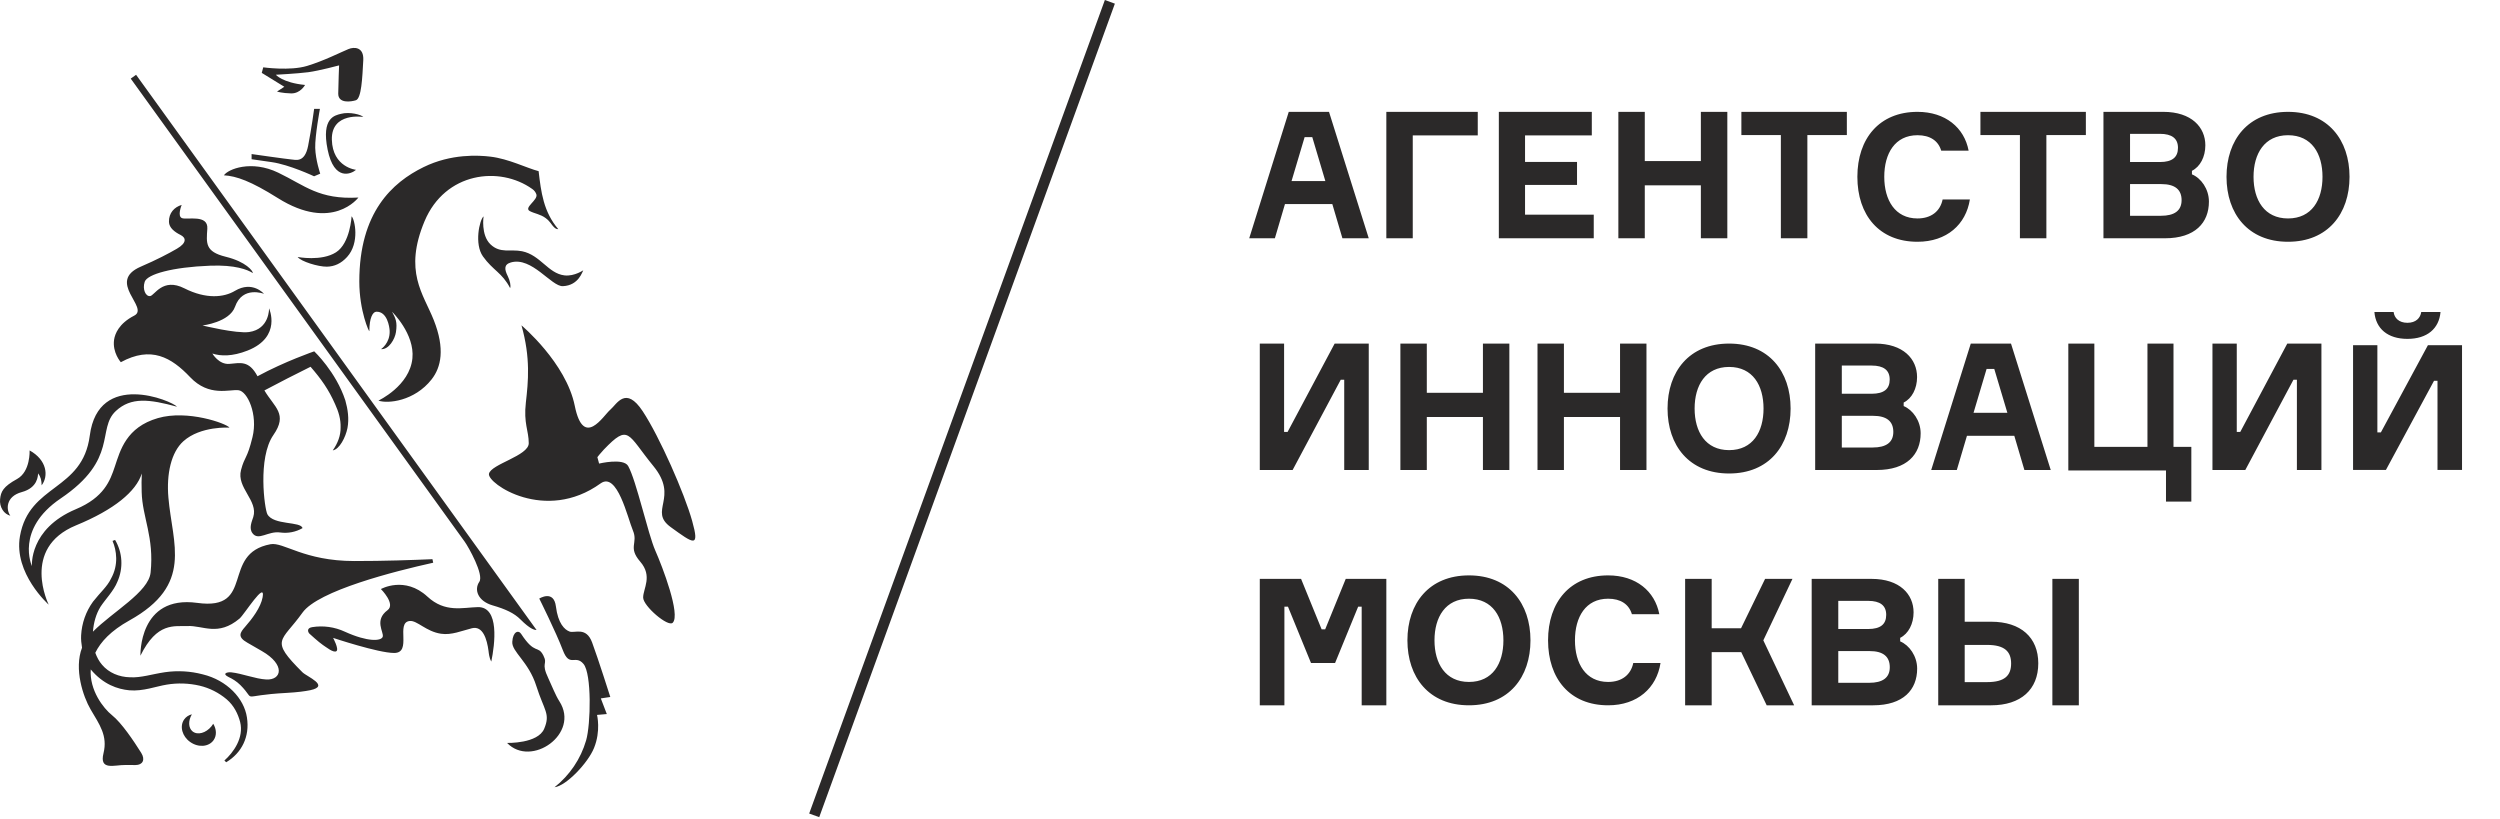 <svg width="58" height="19" viewBox="0 0 58 19" fill="none" xmlns="http://www.w3.org/2000/svg">
<path fill-rule="evenodd" clip-rule="evenodd" d="M29.964 4.2H30.748L30.445 3.182H30.267L29.964 4.2ZM30.91 4.735H29.811L29.577 5.528H28.982L29.899 2.595H30.833L31.755 5.528H31.144L30.91 4.735ZM32.776 3.141V5.528H32.163V2.595H34.284V3.141H32.776ZM36.975 4.981V5.528H34.773V2.595H36.93V3.141H35.381V3.757H36.587V4.291H35.381V4.981H36.975ZM40.074 2.595V5.528H39.46V4.299H38.159V5.528H37.546V2.595H38.159V3.737H39.46V2.595H40.074ZM42.847 3.134H41.931V5.528H41.316V3.134H40.4V2.595H42.847V3.134ZM45.701 4.628C45.611 5.206 45.167 5.609 44.486 5.609C43.596 5.609 43.091 4.99 43.091 4.102C43.091 3.214 43.601 2.595 44.486 2.595C45.134 2.595 45.571 2.962 45.672 3.495H45.036C44.967 3.263 44.775 3.137 44.486 3.137C43.964 3.137 43.715 3.56 43.715 4.102C43.715 4.64 43.964 5.068 44.486 5.068C44.8 5.068 45.012 4.905 45.069 4.627L45.701 4.628ZM48.392 3.134H47.476V5.528H46.862V3.134H45.946V2.595H48.392V3.134ZM50.613 4.644C50.613 4.398 50.459 4.271 50.144 4.271H49.417V5.006H50.135C50.443 5.006 50.613 4.89 50.613 4.644ZM50.529 3.429C50.529 3.212 50.388 3.105 50.11 3.105H49.417V3.759H50.114C50.393 3.758 50.529 3.651 50.529 3.429ZM51.247 4.677C51.247 5.166 50.927 5.528 50.227 5.528H48.8V2.595H50.189C50.845 2.595 51.164 2.953 51.164 3.371C51.164 3.639 51.044 3.868 50.853 3.963V4.045C51.064 4.131 51.247 4.385 51.247 4.677ZM53.882 4.102C53.882 3.565 53.632 3.137 53.082 3.137C52.536 3.137 52.282 3.565 52.282 4.102C52.282 4.64 52.536 5.068 53.082 5.068C53.632 5.068 53.882 4.64 53.882 4.102ZM54.509 4.102C54.509 4.957 54.008 5.609 53.082 5.609C52.155 5.609 51.655 4.957 51.655 4.102C51.655 3.247 52.155 2.595 53.082 2.595C54.008 2.595 54.509 3.247 54.509 4.102ZM29.791 7.971V10.021H29.872L30.964 7.971H31.755V10.904H31.186V8.81H31.105L29.989 10.904H29.227V7.971H29.791ZM35.017 7.971V10.904H34.404V9.675H33.102V10.904H32.489V7.971H33.102V9.113H34.404V7.971H35.017ZM38.198 7.971V10.904H37.585V9.675H36.283V10.904H35.67V7.971H36.283V9.113H37.585V7.971H38.198ZM40.914 9.478C40.914 8.941 40.664 8.513 40.115 8.513C39.569 8.513 39.315 8.94 39.315 9.478C39.315 10.016 39.569 10.443 40.115 10.443C40.664 10.443 40.914 10.016 40.914 9.478ZM41.542 9.478C41.542 10.334 41.041 10.985 40.115 10.985C39.187 10.985 38.687 10.334 38.687 9.478C38.687 8.623 39.187 7.971 40.115 7.971C41.041 7.971 41.542 8.623 41.542 9.478ZM43.925 10.021C43.925 9.774 43.771 9.647 43.456 9.647H42.73V10.382H43.448C43.755 10.382 43.925 10.266 43.925 10.021ZM43.841 8.805C43.841 8.588 43.7 8.481 43.422 8.481H42.73V9.135H43.426C43.705 9.134 43.841 9.027 43.841 8.805ZM44.559 10.053C44.559 10.542 44.239 10.904 43.539 10.904H42.112V7.971H43.501C44.157 7.971 44.476 8.329 44.476 8.748C44.476 9.015 44.356 9.245 44.165 9.339V9.421C44.376 9.508 44.559 9.762 44.559 10.053ZM45.786 9.577H46.571L46.267 8.559H46.089L45.786 9.577ZM46.732 10.111H45.633L45.398 10.904H44.804L45.722 7.971H46.655L47.577 10.904H46.966L46.732 10.111ZM50.251 10.915H47.985V7.971H48.589V10.367H49.821V7.971H50.425V10.367H50.839V11.637H50.251V10.915ZM51.893 7.971V10.021H51.974L53.065 7.971H53.857V10.904H53.288V8.81H53.208L52.091 10.904H51.329V7.971H51.893ZM56.62 7.238C56.587 7.623 56.312 7.862 55.852 7.862C55.394 7.862 55.117 7.623 55.086 7.238H55.532C55.548 7.375 55.653 7.489 55.852 7.489C56.047 7.489 56.152 7.38 56.173 7.238H56.62ZM55.155 8.008V10.032H55.236L56.328 8.008H57.119V10.903H56.55V8.835H56.469L55.353 10.903H54.591V8.008H55.155ZM29.227 13.43H30.185L30.662 14.601H30.744L31.221 13.43H32.163V16.363H31.591V14.075H31.509L30.974 15.381H30.415L29.881 14.075H29.798V16.363H29.227V13.43ZM34.879 14.856C34.879 14.318 34.629 13.89 34.08 13.89C33.534 13.89 33.28 14.318 33.28 14.856C33.28 15.393 33.534 15.821 34.08 15.821C34.629 15.821 34.879 15.394 34.879 14.856ZM35.507 14.856C35.507 15.711 35.006 16.363 34.08 16.363C33.152 16.363 32.652 15.711 32.652 14.856C32.652 14 33.152 13.349 34.08 13.349C35.006 13.349 35.507 14 35.507 14.856ZM38.524 15.381C38.435 15.96 37.99 16.363 37.309 16.363C36.42 16.363 35.915 15.744 35.915 14.856C35.915 13.968 36.424 13.349 37.309 13.349C37.957 13.349 38.394 13.715 38.496 14.249H37.86C37.79 14.017 37.599 13.89 37.309 13.89C36.787 13.89 36.539 14.314 36.539 14.856C36.539 15.393 36.787 15.821 37.309 15.821C37.623 15.821 37.835 15.658 37.892 15.381H38.524ZM39.095 13.43H39.711V14.576H40.392L40.95 13.43H41.585L40.909 14.856L41.624 16.363H40.987L40.397 15.13H39.711V16.363H39.095V13.43ZM43.843 15.48C43.843 15.233 43.69 15.105 43.375 15.105H42.648V15.841H43.366C43.674 15.841 43.843 15.726 43.843 15.48ZM43.76 14.264C43.76 14.047 43.619 13.94 43.341 13.94H42.648V14.593H43.345C43.624 14.592 43.76 14.486 43.76 14.264ZM44.478 15.512C44.478 16.001 44.158 16.363 43.457 16.363H42.031V13.43H43.42C44.076 13.43 44.395 13.788 44.395 14.207C44.395 14.473 44.275 14.703 44.084 14.798V14.88C44.295 14.967 44.478 15.221 44.478 15.512ZM47.615 16.363H48.229V13.43H47.615V16.363ZM46.658 15.393C46.658 15.118 46.509 14.962 46.101 14.962H45.581V15.825H46.101C46.509 15.825 46.658 15.672 46.658 15.393ZM44.967 16.363V13.43H45.581V14.424H46.195C46.884 14.424 47.288 14.79 47.288 15.389C47.288 15.997 46.884 16.363 46.195 16.363H44.967ZM4.907 16.849C4.779 17.008 4.584 17.061 4.468 16.969C4.367 16.887 4.364 16.719 4.452 16.572C4.379 16.589 4.315 16.631 4.272 16.692C4.162 16.85 4.226 17.085 4.415 17.216C4.604 17.349 4.846 17.328 4.956 17.171C5.032 17.062 5.023 16.915 4.947 16.791C4.936 16.81 4.922 16.831 4.907 16.849ZM11.379 5.669C11.152 5.451 11.219 5.02 11.219 5.02C11.123 5.101 11.001 5.663 11.204 5.948C11.439 6.278 11.649 6.324 11.835 6.684C11.858 6.633 11.829 6.504 11.781 6.408C11.708 6.261 11.68 6.139 11.851 6.089C12.339 5.948 12.792 6.651 13.059 6.639C13.431 6.623 13.514 6.289 13.531 6.273C13.547 6.256 13.335 6.417 13.095 6.389C12.715 6.343 12.539 5.917 12.112 5.829C11.839 5.774 11.608 5.887 11.379 5.669ZM11.12 13.498C10.993 13.684 11.09 13.946 11.426 14.044C11.729 14.132 11.929 14.224 12.077 14.373C12.294 14.59 12.396 14.617 12.448 14.616L3.157 1.735L3.033 1.824L10.78 12.566C10.869 12.689 11.232 13.334 11.12 13.498ZM11.084 14.085C10.731 14.094 10.325 14.22 9.917 13.842C9.388 13.354 8.837 13.666 8.837 13.666C8.837 13.666 9.185 14.013 8.991 14.156C8.676 14.39 8.908 14.663 8.88 14.77C8.851 14.876 8.534 14.898 8.002 14.656C7.764 14.545 7.499 14.508 7.24 14.55C7.103 14.573 7.149 14.673 7.179 14.701C7.179 14.701 7.403 14.906 7.49 14.963C7.561 15.008 7.738 15.155 7.805 15.107C7.87 15.061 7.728 14.799 7.728 14.799C7.728 14.799 8.777 15.149 9.144 15.149C9.569 15.149 9.17 14.44 9.506 14.407C9.675 14.389 9.886 14.653 10.233 14.703C10.477 14.739 10.71 14.635 10.949 14.575C11.202 14.513 11.298 14.827 11.334 15.104C11.34 15.149 11.349 15.264 11.398 15.348C11.481 14.948 11.593 14.073 11.084 14.085ZM13.737 14.905C13.599 14.533 13.335 14.694 13.217 14.653C13.099 14.612 12.946 14.465 12.897 14.069C12.847 13.674 12.511 13.887 12.511 13.887C12.511 13.887 12.9 14.667 13.057 15.082C13.214 15.497 13.346 15.176 13.537 15.403C13.729 15.631 13.707 16.801 13.598 17.177C13.473 17.607 13.216 17.987 12.865 18.264C13.135 18.233 13.64 17.702 13.781 17.354C13.944 16.955 13.851 16.586 13.851 16.586L14.078 16.566L13.939 16.203L14.159 16.17C14.159 16.17 13.875 15.276 13.737 14.905ZM4.703 15.645C4.418 15.57 4.121 15.553 3.829 15.595C3.522 15.64 3.275 15.727 3.018 15.713C2.763 15.708 2.524 15.608 2.368 15.423C2.298 15.342 2.248 15.247 2.211 15.145C2.334 14.891 2.574 14.632 3.001 14.395C4.494 13.565 3.999 12.629 3.907 11.544C3.859 10.994 3.971 10.492 4.254 10.237C4.654 9.877 5.325 9.921 5.325 9.921C5.249 9.823 4.35 9.501 3.663 9.7C2.927 9.914 2.791 10.447 2.664 10.825C2.555 11.154 2.412 11.54 1.761 11.813C0.668 12.272 0.741 13.133 0.741 13.133C0.741 13.133 0.345 12.283 1.408 11.564C2.757 10.653 2.238 9.952 2.689 9.534C3.041 9.208 3.463 9.26 4.107 9.436C3.992 9.299 2.281 8.582 2.083 10.105C1.914 11.401 0.678 11.22 0.463 12.439C0.312 13.303 1.13 14.028 1.13 14.028C1.13 14.028 0.476 12.719 1.762 12.189C2.651 11.824 3.158 11.402 3.29 10.985C3.282 11.119 3.283 11.26 3.287 11.415C3.301 12.001 3.58 12.459 3.494 13.283C3.447 13.737 2.618 14.189 2.156 14.655C2.172 14.447 2.228 14.243 2.332 14.076C2.449 13.898 2.641 13.706 2.724 13.495C2.793 13.341 2.824 13.173 2.815 13.004C2.806 12.835 2.756 12.672 2.67 12.526C2.649 12.535 2.63 12.543 2.611 12.549C2.704 12.769 2.756 13.102 2.575 13.425C2.486 13.611 2.327 13.742 2.157 13.96C1.992 14.188 1.897 14.46 1.882 14.741C1.877 14.835 1.887 14.931 1.903 15.027C1.713 15.522 1.929 16.162 2.102 16.458C2.308 16.81 2.502 17.067 2.401 17.476C2.3 17.886 2.655 17.744 2.907 17.748L3.144 17.749C3.309 17.749 3.377 17.628 3.276 17.466C3.1 17.186 2.821 16.77 2.598 16.592C2.399 16.433 2.074 16.015 2.105 15.531C2.398 15.88 2.728 15.989 3.001 16.015C3.321 16.043 3.623 15.922 3.87 15.883C4.123 15.841 4.383 15.85 4.633 15.908C4.863 15.963 5.077 16.071 5.258 16.224C5.428 16.369 5.522 16.563 5.571 16.75C5.664 17.118 5.41 17.463 5.206 17.644C5.218 17.658 5.235 17.672 5.248 17.684C5.606 17.469 5.799 17.093 5.729 16.645C5.664 16.203 5.265 15.781 4.703 15.645ZM4.412 8.751C4.851 9.214 5.322 9.028 5.533 9.053C5.743 9.077 5.986 9.617 5.858 10.141C5.73 10.665 5.679 10.574 5.592 10.903C5.482 11.316 5.995 11.613 5.876 11.995C5.843 12.1 5.769 12.253 5.858 12.371C5.996 12.557 6.221 12.312 6.504 12.354C6.682 12.378 6.863 12.342 7.018 12.253C6.985 12.091 6.346 12.191 6.203 11.93C6.14 11.815 5.972 10.624 6.343 10.092C6.683 9.604 6.367 9.452 6.134 9.058C6.489 8.87 6.845 8.687 7.205 8.509C7.451 8.792 7.625 9.036 7.775 9.378C7.854 9.548 7.908 9.73 7.902 9.914C7.906 10.1 7.837 10.284 7.72 10.449C7.875 10.425 8.018 10.146 8.061 9.932C8.102 9.716 8.07 9.495 8.012 9.29C7.795 8.626 7.29 8.151 7.29 8.151C7.29 8.151 6.608 8.385 5.974 8.729C5.775 8.354 5.574 8.421 5.324 8.442C5.077 8.464 4.927 8.202 4.927 8.202C5.119 8.264 5.386 8.274 5.744 8.133C6.546 7.816 6.242 7.153 6.242 7.153C6.242 7.153 6.258 7.634 5.779 7.703C5.481 7.744 4.698 7.551 4.698 7.551C4.698 7.551 5.325 7.478 5.453 7.116C5.627 6.622 6.125 6.817 6.125 6.817C6.125 6.817 5.859 6.504 5.45 6.748C5.2 6.899 4.785 6.947 4.277 6.689C3.77 6.433 3.586 6.859 3.482 6.869C3.38 6.881 3.3 6.713 3.357 6.538C3.415 6.362 3.998 6.197 4.877 6.164C5.456 6.142 5.741 6.255 5.867 6.336C5.868 6.288 5.712 6.073 5.234 5.956C4.756 5.838 4.787 5.643 4.81 5.306C4.832 4.969 4.343 5.104 4.224 5.061C4.105 5.019 4.215 4.754 4.215 4.754C4.044 4.804 3.914 4.942 3.92 5.148C3.923 5.286 4.055 5.385 4.187 5.45C4.318 5.515 4.34 5.633 4.103 5.771C3.912 5.882 3.638 6.026 3.271 6.184C2.454 6.534 3.474 7.137 3.115 7.322C2.755 7.507 2.667 7.748 2.647 7.88C2.603 8.18 2.803 8.403 2.803 8.403C3.505 8.021 3.973 8.288 4.412 8.751ZM8.569 7.681C8.569 7.38 8.646 7.236 8.729 7.232C8.982 7.222 9.036 7.58 9.04 7.677C9.05 7.963 8.84 8.1 8.84 8.1C9.02 8.115 9.163 7.865 9.186 7.706C9.221 7.471 9.179 7.389 9.096 7.233C9.096 7.233 9.624 7.745 9.568 8.313C9.504 8.957 8.779 9.294 8.779 9.294C8.993 9.371 9.615 9.309 10.013 8.802C10.233 8.522 10.329 8.096 10.063 7.425C9.821 6.815 9.361 6.299 9.85 5.131C10.328 3.992 11.59 3.843 12.349 4.385C12.392 4.414 12.425 4.457 12.443 4.506C12.492 4.641 12.138 4.817 12.293 4.898C12.4 4.955 12.54 4.969 12.661 5.061C12.772 5.145 12.794 5.216 12.85 5.268C12.892 5.308 12.911 5.316 12.952 5.316C12.609 4.914 12.552 4.455 12.496 3.971C12.226 3.902 11.799 3.683 11.376 3.634C11.111 3.602 10.47 3.561 9.827 3.877C9.102 4.232 8.336 4.925 8.336 6.529C8.336 7.22 8.569 7.72 8.569 7.681ZM0.506 11.416C0.879 11.315 0.879 11.038 0.884 10.981C0.944 11.06 0.965 11.147 0.966 11.26C1.131 11.045 1.091 10.673 0.687 10.45C0.687 10.45 0.71 10.939 0.397 11.112C0.072 11.291 0.02 11.405 0.002 11.582C-0.007 11.669 0.013 11.756 0.059 11.829C0.101 11.899 0.173 11.948 0.24 11.965C0.142 11.833 0.123 11.52 0.506 11.416ZM8.315 4.583C7.4 4.635 7.081 4.307 6.455 4.006C5.828 3.704 5.289 3.925 5.195 4.067C5.486 4.085 5.817 4.201 6.445 4.595C7.712 5.391 8.315 4.583 8.315 4.583ZM7.905 2.642C7.772 2.677 7.45 2.73 7.601 3.472C7.752 4.215 8.153 4.035 8.26 3.94C8.26 3.94 7.715 3.883 7.699 3.24C7.684 2.594 8.428 2.713 8.428 2.713C8.384 2.663 8.116 2.586 7.905 2.642ZM16.058 12.085C15.878 11.444 15.304 10.137 14.911 9.541C14.516 8.944 14.314 9.372 14.157 9.507C13.999 9.641 13.538 10.418 13.335 9.417C13.133 8.415 12.098 7.548 12.098 7.548C12.312 8.302 12.255 8.854 12.2 9.338C12.144 9.822 12.267 9.991 12.267 10.283C12.267 10.575 11.39 10.767 11.344 10.992C11.3 11.217 12.649 12.141 13.934 11.215C14.321 10.937 14.561 12.017 14.684 12.309C14.809 12.603 14.561 12.693 14.853 13.03C15.146 13.368 14.921 13.653 14.921 13.863C14.921 14.06 15.501 14.556 15.607 14.448C15.794 14.262 15.371 13.153 15.202 12.771C15.033 12.387 14.763 11.149 14.573 10.811C14.463 10.619 13.899 10.755 13.899 10.755L13.859 10.606C13.859 10.606 13.937 10.505 14.01 10.429C14.596 9.821 14.55 10.069 15.158 10.812C15.765 11.554 15.033 11.848 15.562 12.23C16.091 12.613 16.238 12.726 16.058 12.085ZM6.427 2.124C6.427 2.124 6.539 2.162 6.755 2.167C6.971 2.171 7.077 1.971 7.077 1.971C6.553 1.919 6.399 1.734 6.399 1.734C6.399 1.734 6.9 1.708 7.153 1.675C7.406 1.641 7.867 1.517 7.867 1.517C7.867 1.517 7.85 1.931 7.847 2.171C7.845 2.411 8.153 2.359 8.256 2.326C8.386 2.285 8.406 1.806 8.428 1.396C8.444 1.086 8.214 1.084 8.083 1.139C7.889 1.219 7.523 1.408 7.125 1.529C6.729 1.65 6.107 1.562 6.107 1.562L6.073 1.691L6.596 2.013L6.427 2.124ZM7.287 4.09L7.429 4.029C7.429 4.029 7.321 3.712 7.313 3.431C7.306 3.149 7.422 2.526 7.422 2.526H7.288C7.288 2.526 7.227 2.984 7.148 3.385C7.069 3.785 6.859 3.707 6.756 3.699C6.653 3.691 5.837 3.574 5.837 3.574V3.694L6.302 3.761C6.715 3.82 7.287 4.09 7.287 4.09ZM7.796 5.853C7.459 6.069 6.906 5.962 6.906 5.962C6.98 6.066 7.382 6.19 7.584 6.187C7.759 6.183 7.914 6.114 8.052 5.962C8.352 5.634 8.23 5.086 8.157 5.018C8.157 5.018 8.125 5.643 7.796 5.853ZM7.017 15.597C6.243 14.825 6.526 14.903 7.017 14.214C7.381 13.703 9.156 13.253 10.05 13.055L10.033 12.973C9.579 12.993 8.9 13.017 8.218 13.016C7.049 13.015 6.578 12.57 6.275 12.626C5.113 12.844 5.939 14.176 4.576 13.987C3.213 13.799 3.258 15.212 3.258 15.212C3.645 14.426 4.044 14.537 4.352 14.524C4.709 14.508 5.057 14.771 5.557 14.351C5.667 14.259 6.165 13.453 6.093 13.856C6.051 14.091 5.848 14.36 5.685 14.544C5.569 14.676 5.501 14.777 5.738 14.91L6.076 15.105C6.628 15.422 6.536 15.783 6.177 15.764C5.921 15.75 5.618 15.625 5.365 15.598C5.261 15.588 5.145 15.631 5.307 15.709C5.393 15.749 5.49 15.808 5.575 15.892C5.979 16.297 5.495 16.137 6.654 16.075C6.901 16.061 7.076 16.038 7.201 16.012C7.662 15.912 7.119 15.698 7.017 15.597ZM12.978 16.271C12.885 16.126 12.809 15.922 12.723 15.74C12.538 15.353 12.719 15.428 12.605 15.205C12.477 14.958 12.413 15.2 12.091 14.707C12.028 14.609 11.9 14.652 11.885 14.888C11.868 15.123 12.264 15.346 12.443 15.916C12.625 16.489 12.773 16.555 12.626 16.905C12.481 17.257 11.764 17.236 11.764 17.236C12.323 17.818 13.462 17.023 12.978 16.271ZM19.006 18.958L18.773 18.874L25.633 0L25.865 0.085L19.006 18.958Z" fill="#2B2929"/>
</svg>
